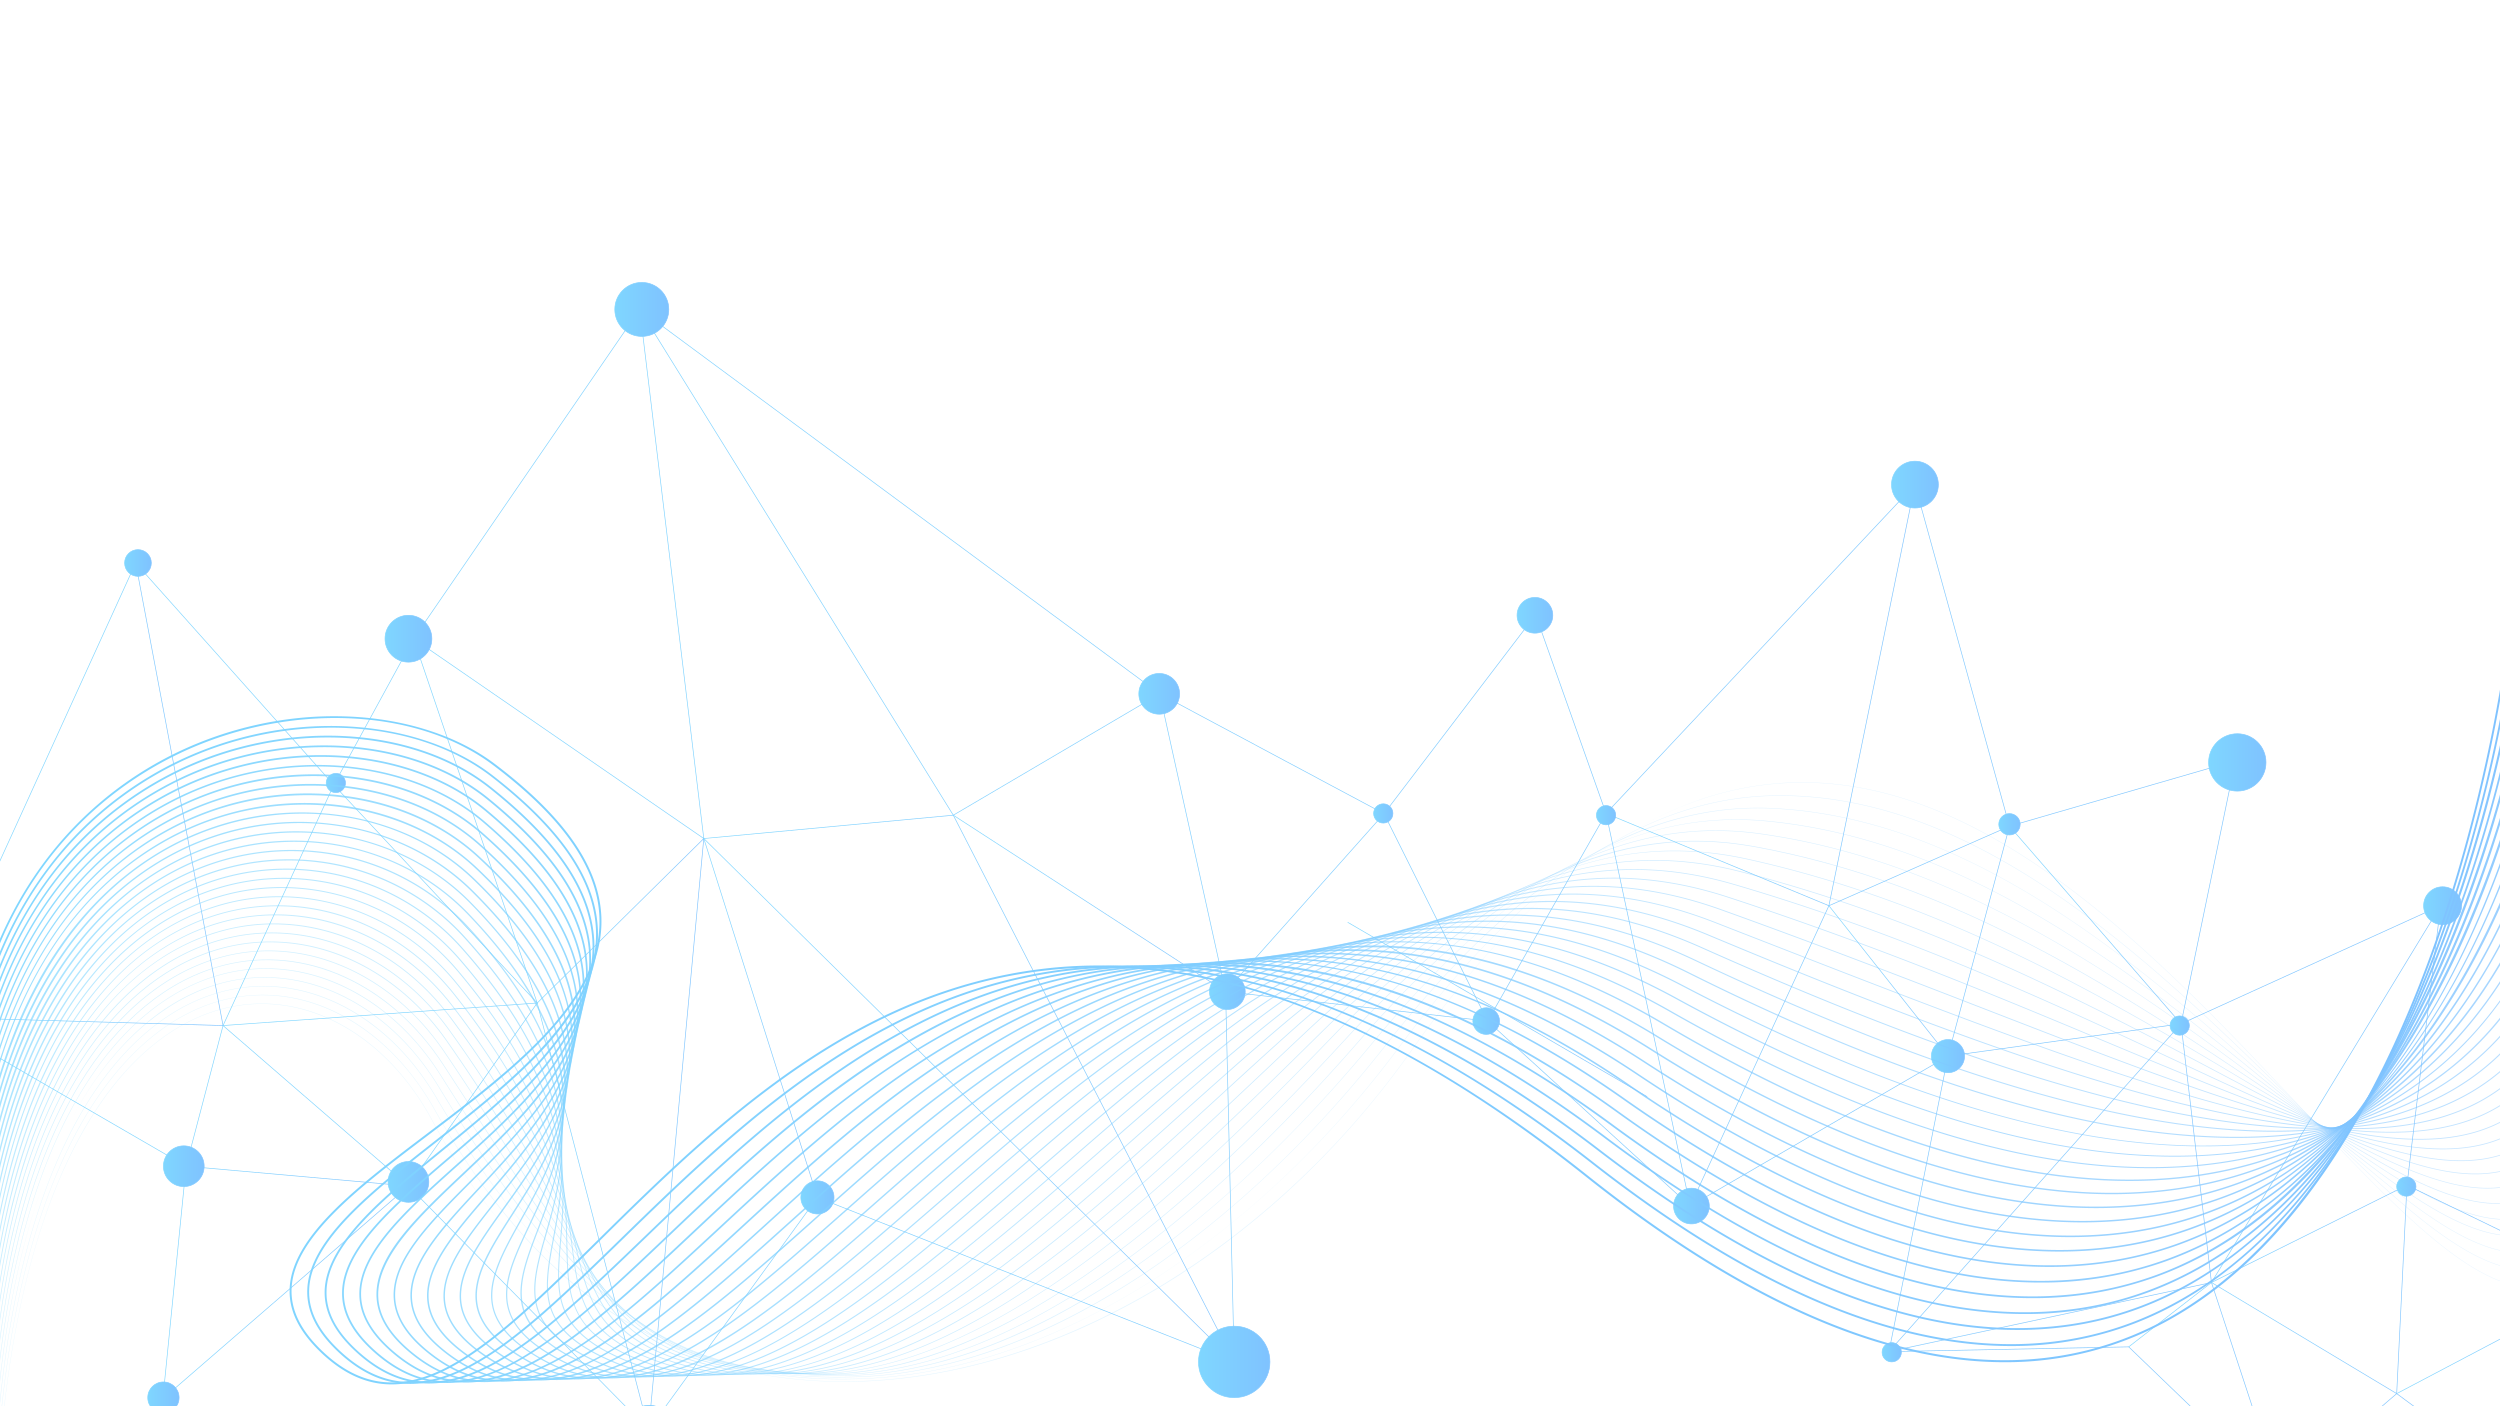 <svg xmlns="http://www.w3.org/2000/svg" xmlns:xlink="http://www.w3.org/1999/xlink" viewBox="0 0 1920 1080"><defs><style>.cls-1{isolation:isolate;}.cls-2{opacity:0.5;}.cls-3{mix-blend-mode:overlay;}.cls-10,.cls-11,.cls-12,.cls-13,.cls-14,.cls-15,.cls-16,.cls-17,.cls-4,.cls-43,.cls-5,.cls-6,.cls-7,.cls-8,.cls-9{fill:none;}.cls-10,.cls-11,.cls-12,.cls-13,.cls-14,.cls-15,.cls-16,.cls-17,.cls-18,.cls-19,.cls-20,.cls-21,.cls-22,.cls-23,.cls-24,.cls-25,.cls-26,.cls-27,.cls-28,.cls-29,.cls-30,.cls-31,.cls-32,.cls-33,.cls-34,.cls-35,.cls-36,.cls-37,.cls-38,.cls-39,.cls-4,.cls-40,.cls-41,.cls-42,.cls-5,.cls-6,.cls-7,.cls-8,.cls-9{stroke-miterlimit:10;stroke-width:0.5px;}.cls-4{stroke:url(#New_Gradient_Swatch_1);}.cls-5{stroke:url(#New_Gradient_Swatch_1-2);}.cls-6{stroke:url(#New_Gradient_Swatch_1-3);}.cls-7{stroke:url(#New_Gradient_Swatch_1-4);}.cls-8{stroke:url(#New_Gradient_Swatch_1-5);}.cls-9{stroke:url(#New_Gradient_Swatch_1-6);}.cls-10{stroke:url(#New_Gradient_Swatch_1-7);}.cls-11{stroke:url(#New_Gradient_Swatch_1-8);}.cls-12{stroke:url(#New_Gradient_Swatch_1-9);}.cls-13{stroke:url(#New_Gradient_Swatch_1-10);}.cls-14{stroke:url(#New_Gradient_Swatch_1-11);}.cls-15{stroke:url(#New_Gradient_Swatch_1-12);}.cls-16{stroke:url(#New_Gradient_Swatch_1-13);}.cls-17{stroke:url(#New_Gradient_Swatch_1-14);}.cls-18{fill:url(#New_Gradient_Swatch_1-15);stroke:url(#New_Gradient_Swatch_1-16);}.cls-19{fill:url(#New_Gradient_Swatch_1-17);stroke:url(#New_Gradient_Swatch_1-18);}.cls-20{fill:url(#New_Gradient_Swatch_1-19);stroke:url(#New_Gradient_Swatch_1-20);}.cls-21{fill:url(#New_Gradient_Swatch_1-21);stroke:url(#New_Gradient_Swatch_1-22);}.cls-22{fill:url(#New_Gradient_Swatch_1-23);stroke:url(#New_Gradient_Swatch_1-24);}.cls-23{fill:url(#New_Gradient_Swatch_1-25);stroke:url(#New_Gradient_Swatch_1-26);}.cls-24{fill:url(#New_Gradient_Swatch_1-27);stroke:url(#New_Gradient_Swatch_1-28);}.cls-25{fill:url(#New_Gradient_Swatch_1-29);stroke:url(#New_Gradient_Swatch_1-30);}.cls-26{fill:url(#New_Gradient_Swatch_1-31);stroke:url(#New_Gradient_Swatch_1-32);}.cls-27{fill:url(#New_Gradient_Swatch_1-33);stroke:url(#New_Gradient_Swatch_1-34);}.cls-28{fill:url(#New_Gradient_Swatch_1-35);stroke:url(#New_Gradient_Swatch_1-36);}.cls-29{fill:url(#New_Gradient_Swatch_1-37);stroke:url(#New_Gradient_Swatch_1-38);}.cls-30{fill:url(#New_Gradient_Swatch_1-39);stroke:url(#New_Gradient_Swatch_1-40);}.cls-31{fill:url(#New_Gradient_Swatch_1-41);stroke:url(#New_Gradient_Swatch_1-42);}.cls-32{fill:url(#New_Gradient_Swatch_1-43);stroke:url(#New_Gradient_Swatch_1-44);}.cls-33{fill:url(#New_Gradient_Swatch_1-45);stroke:url(#New_Gradient_Swatch_1-46);}.cls-34{fill:url(#New_Gradient_Swatch_1-47);stroke:url(#New_Gradient_Swatch_1-48);}.cls-35{fill:url(#New_Gradient_Swatch_1-49);stroke:url(#New_Gradient_Swatch_1-50);}.cls-36{fill:url(#New_Gradient_Swatch_1-51);stroke:url(#New_Gradient_Swatch_1-52);}.cls-37{fill:url(#New_Gradient_Swatch_1-53);stroke:url(#New_Gradient_Swatch_1-54);}.cls-38{fill:url(#New_Gradient_Swatch_1-55);stroke:url(#New_Gradient_Swatch_1-56);}.cls-39{fill:url(#New_Gradient_Swatch_1-57);stroke:url(#New_Gradient_Swatch_1-58);}.cls-40{fill:url(#New_Gradient_Swatch_1-59);stroke:url(#New_Gradient_Swatch_1-60);}.cls-41{fill:url(#New_Gradient_Swatch_1-61);stroke:url(#New_Gradient_Swatch_1-62);}.cls-42{fill:url(#New_Gradient_Swatch_1-63);stroke:url(#New_Gradient_Swatch_1-64);}.cls-44{mix-blend-mode:color-dodge;}.cls-45{opacity:0.2;}.cls-46{fill:url(#New_Gradient_Swatch_1-65);}.cls-47{opacity:0.23;}.cls-48{fill:url(#New_Gradient_Swatch_1-66);}.cls-49{opacity:0.25;}.cls-50{fill:url(#New_Gradient_Swatch_1-67);}.cls-51{opacity:0.28;}.cls-52{fill:url(#New_Gradient_Swatch_1-68);}.cls-53{opacity:0.3;}.cls-54{fill:url(#New_Gradient_Swatch_1-69);}.cls-55{opacity:0.33;}.cls-56{fill:url(#New_Gradient_Swatch_1-70);}.cls-57{opacity:0.35;}.cls-58{fill:url(#New_Gradient_Swatch_1-71);}.cls-59{opacity:0.38;}.cls-60{fill:url(#New_Gradient_Swatch_1-72);}.cls-61{opacity:0.41;}.cls-62{fill:url(#New_Gradient_Swatch_1-73);}.cls-63{opacity:0.43;}.cls-64{fill:url(#New_Gradient_Swatch_1-74);}.cls-65{opacity:0.46;}.cls-66{fill:url(#New_Gradient_Swatch_1-75);}.cls-67{opacity:0.48;}.cls-68{fill:url(#New_Gradient_Swatch_1-76);}.cls-69{opacity:0.51;}.cls-70{fill:url(#New_Gradient_Swatch_1-77);}.cls-71{opacity:0.54;}.cls-72{fill:url(#New_Gradient_Swatch_1-78);}.cls-73{opacity:0.56;}.cls-74{fill:url(#New_Gradient_Swatch_1-79);}.cls-75{opacity:0.59;}.cls-76{fill:url(#New_Gradient_Swatch_1-80);}.cls-77{opacity:0.61;}.cls-78{fill:url(#New_Gradient_Swatch_1-81);}.cls-79{opacity:0.64;}.cls-80{fill:url(#New_Gradient_Swatch_1-82);}.cls-81{opacity:0.66;}.cls-82{fill:url(#New_Gradient_Swatch_1-83);}.cls-83{opacity:0.69;}.cls-84{fill:url(#New_Gradient_Swatch_1-84);}.cls-85{opacity:0.72;}.cls-86{fill:url(#New_Gradient_Swatch_1-85);}.cls-87{opacity:0.74;}.cls-88{fill:url(#New_Gradient_Swatch_1-86);}.cls-89{opacity:0.77;}.cls-90{fill:url(#New_Gradient_Swatch_1-87);}.cls-91{opacity:0.79;}.cls-92{fill:url(#New_Gradient_Swatch_1-88);}.cls-93{opacity:0.82;}.cls-94{fill:url(#New_Gradient_Swatch_1-89);}.cls-95{opacity:0.85;}.cls-96{fill:url(#New_Gradient_Swatch_1-90);}.cls-97{opacity:0.87;}.cls-98{fill:url(#New_Gradient_Swatch_1-91);}.cls-99{opacity:0.9;}.cls-100{fill:url(#New_Gradient_Swatch_1-92);}.cls-101{opacity:0.92;}.cls-102{fill:url(#New_Gradient_Swatch_1-93);}.cls-103{opacity:0.95;}.cls-104{fill:url(#New_Gradient_Swatch_1-94);}.cls-105{opacity:0.97;}.cls-106{fill:url(#New_Gradient_Swatch_1-95);}.cls-107{fill:url(#New_Gradient_Swatch_1-96);}</style><linearGradient id="New_Gradient_Swatch_1" x1="124.78" y1="985.11" x2="314.29" y2="985.11" gradientUnits="userSpaceOnUse"><stop offset="0" stop-color="#00aeff"/><stop offset="1" stop-color="#0086ff"/></linearGradient><linearGradient id="New_Gradient_Swatch_1-2" x1="-55.03" y1="695.55" x2="2002.9" y2="695.55" xlink:href="#New_Gradient_Swatch_1"/><linearGradient id="New_Gradient_Swatch_1-3" x1="-54.72" y1="610.11" x2="171.6" y2="610.11" xlink:href="#New_Gradient_Swatch_1"/><linearGradient id="New_Gradient_Swatch_1-4" x1="170.9" y1="695.15" x2="1953.55" y2="695.15" xlink:href="#New_Gradient_Swatch_1"/><linearGradient id="New_Gradient_Swatch_1-5" x1="412.29" y1="871.44" x2="540.83" y2="871.44" xlink:href="#New_Gradient_Swatch_1"/><linearGradient id="New_Gradient_Swatch_1-6" x1="539.96" y1="836.51" x2="948.81" y2="836.51" xlink:href="#New_Gradient_Swatch_1"/><linearGradient id="New_Gradient_Swatch_1-7" x1="731.99" y1="693.83" x2="941.4" y2="693.83" xlink:href="#New_Gradient_Swatch_1"/><linearGradient id="New_Gradient_Swatch_1-8" x1="1233.35" y1="534.04" x2="1470.91" y2="534.04" xlink:href="#New_Gradient_Swatch_1"/><linearGradient id="New_Gradient_Swatch_1-9" x1="1404.4" y1="753.35" x2="1496.24" y2="753.35" xlink:href="#New_Gradient_Swatch_1"/><linearGradient id="New_Gradient_Swatch_1-10" x1="1543.09" y1="809.67" x2="1698.64" y2="809.67" xlink:href="#New_Gradient_Swatch_1"/><linearGradient id="New_Gradient_Swatch_1-11" x1="1634.69" y1="883.08" x2="1874.57" y2="883.08" xlink:href="#New_Gradient_Swatch_1"/><linearGradient id="New_Gradient_Swatch_1-12" x1="1840.55" y1="1027.62" x2="2002.72" y2="1027.62" xlink:href="#New_Gradient_Swatch_1"/><linearGradient id="New_Gradient_Swatch_1-13" x1="540.28" y1="781.8" x2="628.02" y2="781.8" xlink:href="#New_Gradient_Swatch_1"/><linearGradient id="New_Gradient_Swatch_1-14" x1="1034.87" y1="775.3" x2="1265.16" y2="775.3" xlink:href="#New_Gradient_Swatch_1"/><linearGradient id="New_Gradient_Swatch_1-15" x1="113.49" y1="1073.37" x2="137.53" y2="1073.37" xlink:href="#New_Gradient_Swatch_1"/><linearGradient id="New_Gradient_Swatch_1-16" x1="113.24" y1="1073.37" x2="137.78" y2="1073.37" xlink:href="#New_Gradient_Swatch_1"/><linearGradient id="New_Gradient_Swatch_1-17" x1="479.74" y1="1098.11" x2="517.38" y2="1098.11" xlink:href="#New_Gradient_Swatch_1"/><linearGradient id="New_Gradient_Swatch_1-18" x1="479.49" y1="1098.11" x2="517.63" y2="1098.11" xlink:href="#New_Gradient_Swatch_1"/><linearGradient id="New_Gradient_Swatch_1-19" x1="298.04" y1="907.7" x2="329.33" y2="907.7" xlink:href="#New_Gradient_Swatch_1"/><linearGradient id="New_Gradient_Swatch_1-20" x1="297.79" y1="907.7" x2="329.58" y2="907.7" xlink:href="#New_Gradient_Swatch_1"/><linearGradient id="New_Gradient_Swatch_1-21" x1="125.51" y1="895.65" x2="156.8" y2="895.65" xlink:href="#New_Gradient_Swatch_1"/><linearGradient id="New_Gradient_Swatch_1-22" x1="125.26" y1="895.65" x2="157.05" y2="895.65" xlink:href="#New_Gradient_Swatch_1"/><linearGradient id="New_Gradient_Swatch_1-23" x1="874.63" y1="532.86" x2="905.92" y2="532.86" xlink:href="#New_Gradient_Swatch_1"/><linearGradient id="New_Gradient_Swatch_1-24" x1="874.38" y1="532.86" x2="906.17" y2="532.86" xlink:href="#New_Gradient_Swatch_1"/><linearGradient id="New_Gradient_Swatch_1-25" x1="920.44" y1="1045.94" x2="975.3" y2="1045.94" xlink:href="#New_Gradient_Swatch_1"/><linearGradient id="New_Gradient_Swatch_1-26" x1="920.19" y1="1045.94" x2="975.55" y2="1045.94" xlink:href="#New_Gradient_Swatch_1"/><linearGradient id="New_Gradient_Swatch_1-27" x1="472.18" y1="237.63" x2="513.62" y2="237.63" xlink:href="#New_Gradient_Swatch_1"/><linearGradient id="New_Gradient_Swatch_1-28" x1="471.93" y1="237.63" x2="513.87" y2="237.63" xlink:href="#New_Gradient_Swatch_1"/><linearGradient id="New_Gradient_Swatch_1-29" x1="95.71" y1="432.37" x2="116.2" y2="432.37" xlink:href="#New_Gradient_Swatch_1"/><linearGradient id="New_Gradient_Swatch_1-30" x1="95.46" y1="432.37" x2="116.45" y2="432.37" xlink:href="#New_Gradient_Swatch_1"/><linearGradient id="New_Gradient_Swatch_1-31" x1="1131.15" y1="784.18" x2="1151.63" y2="784.18" xlink:href="#New_Gradient_Swatch_1"/><linearGradient id="New_Gradient_Swatch_1-32" x1="1130.9" y1="784.18" x2="1151.88" y2="784.18" xlink:href="#New_Gradient_Swatch_1"/><linearGradient id="New_Gradient_Swatch_1-33" x1="1165.11" y1="472.54" x2="1192.54" y2="472.54" xlink:href="#New_Gradient_Swatch_1"/><linearGradient id="New_Gradient_Swatch_1-34" x1="1164.86" y1="472.54" x2="1192.79" y2="472.54" xlink:href="#New_Gradient_Swatch_1"/><linearGradient id="New_Gradient_Swatch_1-35" x1="928.88" y1="761.59" x2="956.31" y2="761.59" xlink:href="#New_Gradient_Swatch_1"/><linearGradient id="New_Gradient_Swatch_1-36" x1="928.63" y1="761.59" x2="956.56" y2="761.59" xlink:href="#New_Gradient_Swatch_1"/><linearGradient id="New_Gradient_Swatch_1-37" x1="1452.68" y1="372.18" x2="1488.65" y2="372.18" xlink:href="#New_Gradient_Swatch_1"/><linearGradient id="New_Gradient_Swatch_1-38" x1="1452.43" y1="372.18" x2="1488.9" y2="372.18" xlink:href="#New_Gradient_Swatch_1"/><linearGradient id="New_Gradient_Swatch_1-39" x1="295.7" y1="490.53" x2="331.67" y2="490.53" xlink:href="#New_Gradient_Swatch_1"/><linearGradient id="New_Gradient_Swatch_1-40" x1="295.45" y1="490.53" x2="331.92" y2="490.53" xlink:href="#New_Gradient_Swatch_1"/><linearGradient id="New_Gradient_Swatch_1-41" x1="615.07" y1="919.61" x2="640.5" y2="919.61" xlink:href="#New_Gradient_Swatch_1"/><linearGradient id="New_Gradient_Swatch_1-42" x1="614.82" y1="919.61" x2="640.75" y2="919.61" xlink:href="#New_Gradient_Swatch_1"/><linearGradient id="New_Gradient_Swatch_1-43" x1="1483.33" y1="811.1" x2="1508.76" y2="811.1" xlink:href="#New_Gradient_Swatch_1"/><linearGradient id="New_Gradient_Swatch_1-44" x1="1483.08" y1="811.1" x2="1509.01" y2="811.1" xlink:href="#New_Gradient_Swatch_1"/><linearGradient id="New_Gradient_Swatch_1-45" x1="1285.31" y1="926.25" x2="1312.73" y2="926.25" xlink:href="#New_Gradient_Swatch_1"/><linearGradient id="New_Gradient_Swatch_1-46" x1="1285.06" y1="926.25" x2="1312.98" y2="926.25" xlink:href="#New_Gradient_Swatch_1"/><linearGradient id="New_Gradient_Swatch_1-47" x1="1445.45" y1="1038.54" x2="1460.24" y2="1038.54" xlink:href="#New_Gradient_Swatch_1"/><linearGradient id="New_Gradient_Swatch_1-48" x1="1445.2" y1="1038.54" x2="1460.49" y2="1038.54" xlink:href="#New_Gradient_Swatch_1"/><linearGradient id="New_Gradient_Swatch_1-49" x1="1840.66" y1="911.29" x2="1855.45" y2="911.29" xlink:href="#New_Gradient_Swatch_1"/><linearGradient id="New_Gradient_Swatch_1-50" x1="1840.41" y1="911.29" x2="1855.7" y2="911.29" xlink:href="#New_Gradient_Swatch_1"/><linearGradient id="New_Gradient_Swatch_1-51" x1="1226.05" y1="626.07" x2="1240.84" y2="626.07" xlink:href="#New_Gradient_Swatch_1"/><linearGradient id="New_Gradient_Swatch_1-52" x1="1225.8" y1="626.07" x2="1241.09" y2="626.07" xlink:href="#New_Gradient_Swatch_1"/><linearGradient id="New_Gradient_Swatch_1-53" x1="1054.96" y1="624.72" x2="1069.74" y2="624.72" xlink:href="#New_Gradient_Swatch_1"/><linearGradient id="New_Gradient_Swatch_1-54" x1="1054.71" y1="624.72" x2="1069.99" y2="624.72" xlink:href="#New_Gradient_Swatch_1"/><linearGradient id="New_Gradient_Swatch_1-55" x1="1666.62" y1="787.63" x2="1681.41" y2="787.63" xlink:href="#New_Gradient_Swatch_1"/><linearGradient id="New_Gradient_Swatch_1-56" x1="1666.37" y1="787.63" x2="1681.66" y2="787.63" xlink:href="#New_Gradient_Swatch_1"/><linearGradient id="New_Gradient_Swatch_1-57" x1="250.53" y1="601.34" x2="265.32" y2="601.34" xlink:href="#New_Gradient_Swatch_1"/><linearGradient id="New_Gradient_Swatch_1-58" x1="250.28" y1="601.34" x2="265.57" y2="601.34" xlink:href="#New_Gradient_Swatch_1"/><linearGradient id="New_Gradient_Swatch_1-59" x1="1861.35" y1="695.6" x2="1890.43" y2="695.6" xlink:href="#New_Gradient_Swatch_1"/><linearGradient id="New_Gradient_Swatch_1-60" x1="1861.1" y1="695.6" x2="1890.68" y2="695.6" xlink:href="#New_Gradient_Swatch_1"/><linearGradient id="New_Gradient_Swatch_1-61" x1="1696.23" y1="585.54" x2="1740.26" y2="585.54" xlink:href="#New_Gradient_Swatch_1"/><linearGradient id="New_Gradient_Swatch_1-62" x1="1695.98" y1="585.54" x2="1740.51" y2="585.54" xlink:href="#New_Gradient_Swatch_1"/><linearGradient id="New_Gradient_Swatch_1-63" x1="1535.08" y1="633.06" x2="1551.47" y2="633.06" xlink:href="#New_Gradient_Swatch_1"/><linearGradient id="New_Gradient_Swatch_1-64" x1="1534.83" y1="633.06" x2="1551.72" y2="633.06" xlink:href="#New_Gradient_Swatch_1"/><linearGradient id="New_Gradient_Swatch_1-65" x1="-0.28" y1="858.01" x2="2010.96" y2="858.01" xlink:href="#New_Gradient_Swatch_1"/><linearGradient id="New_Gradient_Swatch_1-66" x1="-1.12" y1="858.21" x2="2008.27" y2="858.21" xlink:href="#New_Gradient_Swatch_1"/><linearGradient id="New_Gradient_Swatch_1-67" x1="-1.96" y1="858.1" x2="2005.58" y2="858.1" xlink:href="#New_Gradient_Swatch_1"/><linearGradient id="New_Gradient_Swatch_1-68" x1="-2.8" y1="857.73" x2="2002.89" y2="857.73" xlink:href="#New_Gradient_Swatch_1"/><linearGradient id="New_Gradient_Swatch_1-69" x1="-3.63" y1="857.11" x2="2000.2" y2="857.11" xlink:href="#New_Gradient_Swatch_1"/><linearGradient id="New_Gradient_Swatch_1-70" x1="-4.47" y1="856.27" x2="1997.51" y2="856.27" xlink:href="#New_Gradient_Swatch_1"/><linearGradient id="New_Gradient_Swatch_1-71" x1="-5.31" y1="855.24" x2="1994.82" y2="855.24" xlink:href="#New_Gradient_Swatch_1"/><linearGradient id="New_Gradient_Swatch_1-72" x1="-6.15" y1="857.92" x2="1992.13" y2="857.92" xlink:href="#New_Gradient_Swatch_1"/><linearGradient id="New_Gradient_Swatch_1-73" x1="-6.99" y1="861.39" x2="1989.44" y2="861.39" xlink:href="#New_Gradient_Swatch_1"/><linearGradient id="New_Gradient_Swatch_1-74" x1="-7.82" y1="864.71" x2="1986.75" y2="864.71" xlink:href="#New_Gradient_Swatch_1"/><linearGradient id="New_Gradient_Swatch_1-75" x1="-8.66" y1="867.95" x2="1984.06" y2="867.95" xlink:href="#New_Gradient_Swatch_1"/><linearGradient id="New_Gradient_Swatch_1-76" x1="-9.5" y1="871.04" x2="1981.37" y2="871.04" xlink:href="#New_Gradient_Swatch_1"/><linearGradient id="New_Gradient_Swatch_1-77" x1="-10.34" y1="872.16" x2="1978.68" y2="872.16" xlink:href="#New_Gradient_Swatch_1"/><linearGradient id="New_Gradient_Swatch_1-78" x1="-11.18" y1="868.83" x2="1975.99" y2="868.83" xlink:href="#New_Gradient_Swatch_1"/><linearGradient id="New_Gradient_Swatch_1-79" x1="-12.01" y1="865.46" x2="1973.3" y2="865.46" xlink:href="#New_Gradient_Swatch_1"/><linearGradient id="New_Gradient_Swatch_1-80" x1="-12.85" y1="862.08" x2="1970.6" y2="862.08" xlink:href="#New_Gradient_Swatch_1"/><linearGradient id="New_Gradient_Swatch_1-81" x1="-13.69" y1="858.7" x2="1967.91" y2="858.7" xlink:href="#New_Gradient_Swatch_1"/><linearGradient id="New_Gradient_Swatch_1-82" x1="-14.53" y1="855.29" x2="1965.22" y2="855.29" xlink:href="#New_Gradient_Swatch_1"/><linearGradient id="New_Gradient_Swatch_1-83" x1="-15.37" y1="851.89" x2="1962.53" y2="851.89" xlink:href="#New_Gradient_Swatch_1"/><linearGradient id="New_Gradient_Swatch_1-84" x1="-16.2" y1="848.52" x2="1959.84" y2="848.52" xlink:href="#New_Gradient_Swatch_1"/><linearGradient id="New_Gradient_Swatch_1-85" x1="-17.04" y1="845.11" x2="1957.15" y2="845.11" xlink:href="#New_Gradient_Swatch_1"/><linearGradient id="New_Gradient_Swatch_1-86" x1="-17.88" y1="841.69" x2="1954.46" y2="841.69" xlink:href="#New_Gradient_Swatch_1"/><linearGradient id="New_Gradient_Swatch_1-87" x1="-18.72" y1="836.19" x2="1951.77" y2="836.19" xlink:href="#New_Gradient_Swatch_1"/><linearGradient id="New_Gradient_Swatch_1-88" x1="-19.56" y1="829.55" x2="1949.08" y2="829.55" xlink:href="#New_Gradient_Swatch_1"/><linearGradient id="New_Gradient_Swatch_1-89" x1="-20.39" y1="822.92" x2="1946.39" y2="822.92" xlink:href="#New_Gradient_Swatch_1"/><linearGradient id="New_Gradient_Swatch_1-90" x1="-21.23" y1="816.31" x2="1943.7" y2="816.31" xlink:href="#New_Gradient_Swatch_1"/><linearGradient id="New_Gradient_Swatch_1-91" x1="-22.07" y1="809.64" x2="1941.01" y2="809.64" xlink:href="#New_Gradient_Swatch_1"/><linearGradient id="New_Gradient_Swatch_1-92" x1="-22.91" y1="802.98" x2="1938.32" y2="802.98" xlink:href="#New_Gradient_Swatch_1"/><linearGradient id="New_Gradient_Swatch_1-93" x1="-23.75" y1="796.3" x2="1935.63" y2="796.3" xlink:href="#New_Gradient_Swatch_1"/><linearGradient id="New_Gradient_Swatch_1-94" x1="-24.58" y1="789.67" x2="1932.94" y2="789.67" xlink:href="#New_Gradient_Swatch_1"/><linearGradient id="New_Gradient_Swatch_1-95" x1="-25.42" y1="782.99" x2="1930.25" y2="782.99" xlink:href="#New_Gradient_Swatch_1"/><linearGradient id="New_Gradient_Swatch_1-96" x1="-26.26" y1="776.42" x2="1927.59" y2="776.42" xlink:href="#New_Gradient_Swatch_1"/></defs><g class="cls-1"><g id="Layer_1" data-name="Layer 1"><g class="cls-2"><g class="cls-3"><polygon class="cls-4" points="142.93 895.65 125.09 1074.25 313.68 910.88 142.93 895.65"/><polygon class="cls-5" points="142.93 895.65 171.3 787.63 313.68 910.88 498.14 1098.11 627.79 919.61 947.87 1045.94 941.26 761.59 1142.49 784.18 1298.05 926.25 1496.05 811.1 1450.73 1038.05 1634.84 1034.39 1751.6 1146.8 1953.4 1153.57 2002.6 984.95 1848.54 910.21 1874.36 695.57 1675.02 786.27 1716.83 584.19 1543.28 634.52 1470.67 372.18 1233.45 624.72 1179.35 472.18 1062.92 624.93 890.63 532.86 491.31 237.63 317.63 490.53 256.35 602.82 104.2 432.37 -54.71 781.11 142.93 895.65"/><polyline class="cls-6" points="-54.71 781.11 171.3 787.63 104.2 432.37"/><polyline class="cls-7" points="313.68 910.88 412.57 770.31 171.3 787.63 256.35 602.82 412.57 770.31 317.63 490.53 540.51 643.99 491.31 237.63 732.13 626.07 890.63 532.86 941.26 761.59 1062.92 624.93 1142.49 784.18 1233.45 624.72 1298.05 926.25 1404.6 695.6 1543.28 634.52 1496.05 811.1 1675.02 786.27 1450.73 1038.05 1698.4 984.95 1751.6 1146.8 1840.66 1070.29 1953.4 1153.57"/><polygon class="cls-8" points="498.14 1098.11 412.57 770.31 540.51 643.99 498.14 1098.11"/><polygon class="cls-9" points="732.13 626.07 540.51 643.99 947.87 1045.94 732.13 626.07"/><line class="cls-10" x1="941.26" y1="761.59" x2="732.12" y2="626.07"/><polyline class="cls-11" points="1233.45 624.72 1404.6 695.6 1470.67 372.18"/><line class="cls-12" x1="1496.05" y1="811.1" x2="1404.6" y2="695.6"/><polyline class="cls-13" points="1543.28 634.52 1675.02 786.27 1698.4 984.95"/><polyline class="cls-14" points="1634.84 1034.39 1698.4 984.95 1848.54 910.21 1840.66 1070.29 1698.4 984.95 1874.36 695.57"/><line class="cls-15" x1="1840.66" y1="1070.29" x2="2002.6" y2="984.95"/><line class="cls-16" x1="627.79" y1="919.61" x2="540.52" y2="643.99"/><line class="cls-17" x1="1035" y1="708.31" x2="1265.04" y2="842.29"/><circle class="cls-18" cx="125.51" cy="1073.37" r="12.02"/><circle class="cls-19" cx="498.56" cy="1098.11" r="18.82"/><circle class="cls-20" cx="313.68" cy="907.7" r="15.64"/><circle class="cls-21" cx="141.15" cy="895.65" r="15.64"/><circle class="cls-22" cx="890.27" cy="532.86" r="15.64"/><circle class="cls-23" cx="947.87" cy="1045.94" r="27.43"/><circle class="cls-24" cx="492.9" cy="237.63" r="20.72"/><circle class="cls-25" cx="105.96" cy="432.37" r="10.24"/><circle class="cls-26" cx="1141.39" cy="784.18" r="10.24"/><circle class="cls-27" cx="1178.82" cy="472.54" r="13.71"/><circle class="cls-28" cx="942.6" cy="761.59" r="13.71"/><circle class="cls-29" cx="1470.67" cy="372.18" r="17.98"/><circle class="cls-30" cx="313.68" cy="490.53" r="17.98"/><circle class="cls-31" cx="627.79" cy="919.61" r="12.72"/><circle class="cls-32" cx="1496.05" cy="811.1" r="12.72"/><circle class="cls-33" cx="1299.02" cy="926.25" r="13.71"/><circle class="cls-34" cx="1452.84" cy="1038.54" r="7.39"/><circle class="cls-35" cx="1848.06" cy="911.29" r="7.39"/><circle class="cls-36" cx="1233.45" cy="626.07" r="7.39"/><circle class="cls-37" cx="1062.35" cy="624.72" r="7.39"/><circle class="cls-38" cx="1674.01" cy="787.63" r="7.39"/><circle class="cls-39" cx="257.92" cy="601.34" r="7.39"/><circle class="cls-40" cx="1875.89" cy="695.6" r="14.54"/><circle class="cls-41" cx="1718.24" cy="585.54" r="22.02"/><circle class="cls-42" cx="1543.28" cy="633.06" r="8.2"/></g><rect class="cls-43" x="-0.16" y="0.36" width="1920" height="1080"/><g class="cls-44"><g class="cls-45"><path class="cls-46" d="M0,1115.18l-.25,0c4.32-53.91,12.4-103,24-145.74C34.5,929.76,48.4,895.08,65,866.34c15.44-26.67,33.24-48.25,52.91-64.14,18.4-14.87,38.2-24.6,58.86-28.93,29.34-6.14,59.47-1.09,87.15,14.61,27.47,15.58,51.14,40.85,68.44,73.07,21.35,39.76,45.26,71.89,70.47,97.77q-40.31-41.18-70.69-97.65C297,795.5,236,761.13,176.85,773.52c-43,9-81.62,41.15-111.6,93C30.32,926.79,8.36,1010.47,0,1115.18Zm648.19-54q-11.42,0-22.69-.69a345.87,345.87,0,0,1-84.83-15.76,327.47,327.47,0,0,1-37.94-14.86c43.37,20,86.08,28.14,122.78,30.37,162.86,9.9,343-89.87,458.85-254.18,24.35-34.53,49.22-65.09,73.91-90.82a517.15,517.15,0,0,1,48.16-44.46c-41,33.11-81.47,78.14-121.87,135.42C1027.16,887.6,953.64,954.42,871.91,999.5,798.32,1040.08,721.45,1061.23,648.16,1061.23Zm1295.17-72.57c-19.88,0-43.41-11.58-72.95-35.72-31.45-25.7-67.09-63.53-104.83-103.58-104.62-111-233.92-248.26-381.38-248.26-5.55,0-11.1.19-16.7.59-37.78,2.67-74.71,14.21-111.11,34.85a294.74,294.74,0,0,1,43.57-20.39,246,246,0,0,1,67.52-14.71c154.56-11,289.69,132.49,398.29,247.75,37.72,40,73.36,77.87,104.8,103.55,34.8,28.44,61.21,39.41,83.13,34.55,23.69-5.25,42.35-29.45,57-74l.24.08c-14.73,44.61-33.46,68.86-57.24,74.14A48.15,48.15,0,0,1,1943.33,988.66Z"/></g><g class="cls-47"><path class="cls-48" d="M-.83,1105.51l-.29,0c4.34-53.16,12.41-101.54,24-143.79,10.75-39.19,24.61-73.48,41.19-101.94,30-51.38,68.58-83.51,111.71-92.92,29.61-6.47,60.13-1.79,88.27,13.51,27.89,15.17,52,40,69.89,71.77,84.18,150,196.89,217.27,344.57,205.58,138.29-11.49,286.25-106.24,395.79-253.44,25.3-34,50.93-63.85,76.16-88.72,24.47-24.11,49.32-44.28,73.88-60,23.71-15.14,47.9-26.56,71.88-34a238.45,238.45,0,0,1,70.2-10.7h.81c155.45,0,288.72,130.85,395.84,236,38,37.3,73.87,72.53,105.29,96.13,34.73,26.08,61,35.77,82.71,30.51,23.78-5.76,42.41-30,56.94-73.94l.27.09c-14.56,44.09-33.25,68.34-57.14,74.13-21.79,5.29-48.15-4.43-83-30.56-31.44-23.61-67.33-58.85-105.32-96.15C1655.78,742,1522.54,611.21,1367.22,611.21h-.81c-99.67,0-195.14,63.2-291.89,193.22-52.64,70.74-116.33,131.43-184.18,175.51-34.38,22.33-69.61,40.28-104.72,53.37-36.15,13.46-72.18,21.76-107.09,24.67-35.58,2.81-69.48,1.07-100.76-5.18a301,301,0,0,1-91.12-34.13c-28.95-16.62-56.33-38.8-81.4-65.91-25.62-27.7-49.7-61.52-71.57-100.51-36.32-64.73-98.28-98.15-157.85-85.14-43.05,9.4-81.61,41.48-111.51,92.78C29.51,919.6,7.6,1002.23-.83,1105.51Z"/></g><g class="cls-49"><path class="cls-50" d="M-1.63,1095.84l-.33,0c4.36-52.43,12.42-100.16,24-141.87,10.73-38.7,24.56-72.62,41.11-100.81,29.88-50.89,68.49-83,111.67-92.76,29.88-6.78,60.79-2.48,89.4,12.43,28.29,14.75,52.93,39.12,71.27,70.46C372.17,906,408.6,953.41,447.86,987.45A399.75,399.75,0,0,1,406.5,945.7c-24.05-27.89-47.38-61.34-71.32-102.27-37.36-63.88-100.28-96.36-160.31-82.74-43.08,9.78-81.63,41.8-111.46,92.61C28.71,912.39,6.83,994-1.63,1095.84Zm644.71-38c-27.54,0-52.71-2.79-76.47-8.45a268.8,268.8,0,0,1-46.36-15.52c36.89,16.17,77.11,23.64,122.53,23.64,7,0,14.07-.17,21.31-.52,130.43-6.28,280-101.45,400.16-254.58,25.86-33,51.86-61.73,77.28-85.5,24.9-23.29,50.08-42.56,74.84-57.29,24.16-14.37,48.75-24.91,73.09-31.33a237.29,237.29,0,0,1,72-7.64c70.15,3.38,141.5,29.16,218.12,78.82,66.36,43,126.36,97.1,179.29,144.83,38.54,34.75,74.94,67.58,106.58,89.22,34.89,23.87,61.2,32.32,82.82,26.59,24-6.34,42.58-30.59,57-74.13l.31.11c-14.41,43.65-33.12,68-57.18,74.34-21.72,5.75-48.13-2.71-83.1-26.63-31.65-21.66-68.07-54.49-106.61-89.25C1652,748.32,1519.18,628.57,1361.48,621c-100.18-4.82-197.3,54.59-297,181.63C1008,874.58,943,935.89,876.3,979.9c-35.09,23.17-70.5,41.48-105.24,54.42-36.51,13.59-72.49,21.33-107,23Q653.36,1057.82,643.08,1057.83Z"/></g><g class="cls-51"><path class="cls-52" d="M-2.43,1086.17l-.37,0c4.37-51.7,12.44-98.78,24-140q5.56-19.87,12.23-38C16.92,953.29,3.9,1011.36-2.43,1086.17Zm645.11-29.48c-67.78,0-118.88-15.21-164.93-48.93-45.18-33.09-87.36-84.88-141.06-173.15C298.34,771.57,234.47,740,174,754.26c-27.34,6.43-77.33,28.41-117.8,102.91q3-5.46,6-10.68c29.83-50.4,68.45-82.42,111.68-92.59,30.15-7.09,61.45-3.17,90.51,11.35,28.69,14.34,53.8,38.26,72.61,69.17,104.65,172,177.72,223.89,312.67,221.85,124.28-1.87,271.73-95.08,404.53-255.73,26.39-31.92,52.75-59.62,78.34-82.31,25.32-22.46,50.83-40.85,75.81-54.65,24.6-13.6,49.61-23.26,74.33-28.72a238.32,238.32,0,0,1,73.9-4.5c70.67,6.71,142.19,32.44,218.65,78.64,66.19,40,125.66,88.93,178.13,132.1,81,66.64,145,119.27,192.13,105.63,24.15-7,42.81-31.34,57-74.43l.35.12c-14.27,43.22-33,67.64-57.29,74.66a56.72,56.72,0,0,1-15.89,2.18c-45.46,0-104.23-48.35-176.57-107.88-105.9-87.12-237.69-195.56-396.59-210.65-102.15-9.7-198.13,44.34-302,170-60.77,73.5-127.26,135.4-192.3,179-35.77,24-71.34,42.63-105.74,55.45-36.78,13.71-72.71,20.92-106.78,21.43C647.33,1056.67,645,1056.69,642.68,1056.69Z"/></g><g class="cls-53"><path class="cls-54" d="M-3.22,1076.5l-.41,0c4.38-51,12.45-97.4,24-138,10.7-37.77,24.5-70.93,41-98.58C91.11,789.92,129.74,758,173,747.42c30.44-7.4,62.13-3.85,91.63,10.27,29.09,13.93,54.64,37.41,73.89,67.88,104.14,164.89,156.7,227.43,296.72,230,64.87,1.18,136.39-24.48,212.56-76.27,63.63-43.27,129.7-104,196.35-180.61,106.68-122.54,204.38-172.93,307.51-158.59,70.66,9.83,141.91,35.33,217.81,78,65.68,36.9,124.45,80.69,176.31,119.32,83.37,62.11,149.21,111.18,196.77,96.17,24.41-7.71,43.14-32.21,57.24-74.91l.39.13c-14.15,42.83-33,67.42-57.51,75.17a61.14,61.14,0,0,1-18.52,2.74c-45.78,0-105.45-44.46-178.62-99-104.7-78-235-175.1-393.93-197.21-103-14.32-200.56,36-307.14,158.46-66.68,76.6-132.77,137.39-196.43,180.68C773.5,1030.33,703.38,1056,639.57,1056c-1.44,0-2.88,0-4.31,0-70-1.28-118.44-17.35-161.93-53.73C431.08,966.88,393.24,913,338.2,825.79c-39.29-62.21-104.09-92.81-165.08-78-43.18,10.51-81.71,42.4-111.44,92.23C27.13,898,5.3,977.5-3.22,1076.5Z"/></g><g class="cls-55"><path class="cls-56" d="M-4,1066.83l-.45,0c8.55-97.65,30.4-176.25,64.92-233.62,29.76-49.45,68.4-81.34,111.75-92.23,30.73-7.72,62.8-4.54,92.74,9.19,29.49,13.52,55.47,36.55,75.14,66.59,7.94,12.14,15.42,23.64,22.65,34.77,93,143.09,127.79,196.63,258.12,203.36,63.55,3.28,135.13-22.2,212.74-75.73,61.26-42.25,126.86-101.88,200.55-182.29,55.27-60.32,107-101.34,158-125.39s101.76-31.18,154.61-21.63c157.4,28.46,285.61,114.27,388.62,183.21,87,58.22,155.68,104.19,204.08,87.56,24.77-8.51,43.62-33.25,57.61-75.63l.43.15c-14,42.52-33,67.35-57.89,75.91-22.37,7.68-50.19,2.77-87.53-15.49-34-16.63-72.45-42.34-116.95-72.12-103-68.93-231.14-154.71-388.45-183.14-104-18.8-203.18,27.87-312.22,146.87-73.71,80.45-139.33,140.1-200.62,182.36-37,25.54-72.91,44.88-106.65,57.48-37.18,13.89-73,20.06-106.37,18.33-64.56-3.33-106.11-18-143.43-50.81-36.7-32.2-67.87-80.16-115-152.76-7.23-11.12-14.71-22.63-22.65-34.76-40.18-61.37-105.88-91.05-167.39-75.6-43.23,10.87-81.78,42.69-111.47,92C26.35,890.71,4.53,969.25-4,1066.83Z"/></g><g class="cls-57"><path class="cls-58" d="M-4.82,1057.16l-.49,0C3.28,960.87,25.11,883.27,59.6,826.48c29.73-49,68.4-80.8,111.82-92,31-8,63.47-5.22,93.85,8.12,29.88,13.12,56.28,35.7,76.35,65.32,22.32,32.94,40.6,61.78,56.72,87.22,67,105.65,94.67,149.38,208.1,159,63.2,5.38,132.83-19.21,212.88-75.19,74.11-51.83,145.11-122.09,204.78-184,56.27-58.36,108.57-97.49,159.89-119.64,52.21-22.52,103.86-27.69,157.88-15.79,153.49,33.8,278.54,108.4,379,168.34,47.47,28.31,88.46,52.77,124.29,68.08,39.11,16.72,68,20.52,91,11.95,25.23-9.41,44.27-34.48,58.19-76.63l.47.16c-14,42.3-33.1,67.46-58.49,76.93-23.09,8.61-52.12,4.81-91.36-12-35.85-15.32-76.86-39.78-124.34-68.11C1620.19,768.38,1495.18,693.81,1341.76,660c-106.6-23.48-204.46,18.25-317.31,135.29-59.69,61.91-130.7,132.19-204.85,184-37.62,26.31-73.64,46-107.07,58.49-37.32,14-73,19.61-106.13,16.79-28.38-2.42-51.61-7-71-14a156.83,156.83,0,0,1-50.53-29.34C455.38,986,431.28,948,397.93,895.37c-16.12-25.44-34.4-54.28-56.72-87.22-41-60.55-107.64-89.3-169.67-73.24-43.29,11.21-81.86,43-111.52,91.82C25.57,883.46,3.76,961-4.82,1057.16Z"/></g><g class="cls-59"><path class="cls-60" d="M613.87,1055.25A184.37,184.37,0,0,1,592,1054c-49.16-5.84-80.74-17.62-105.6-39.37-24.23-21.19-42.06-51.59-66.75-93.65-19.06-32.48-42.78-72.9-76.9-121.6-41.85-59.74-109.33-87.56-171.92-70.9C127.45,740,88.86,771.67,59.21,820.05,24.8,876.2,3,952.73-5.62,1047.49l-.53,0C2.47,952.6,24.3,876,58.76,819.77c29.72-48.5,68.41-80.26,111.91-91.84,31.31-8.34,64.15-5.9,95,7.05,30.26,12.71,57.07,34.86,77.51,64,34.14,48.73,57.87,89.16,76.93,121.64,50.12,85.4,70.86,120.75,172,132.76,62,7.38,131.68-17,213-74.67,73.93-52.42,148.86-126.29,209.06-185.65,57.18-56.37,110.07-93.64,161.7-113.91,53.25-20.92,106-24.17,161.2-9.94,146.26,37.69,266.5,101.23,363.11,152.29,104.55,55.24,180.08,95.16,232.44,74.08,25.88-10.43,45.22-36,59.11-78l.51.17c-14,42.23-33.38,67.86-59.42,78.34-52.59,21.18-128.22-18.79-232.89-74.1-96.59-51-216.8-114.57-363-152.24-108-27.82-207.4,10.33-322.39,123.71-60.22,59.37-135.16,133.26-209.13,185.7C733.34,1030.21,670.44,1055.24,613.87,1055.25Z"/></g><g class="cls-61"><path class="cls-62" d="M604,1055.29a174.58,174.58,0,0,1-26.44-2c-92-14.06-108.7-46.24-145.19-116.77-19.56-37.81-43.9-84.87-88.13-146-42.62-58.92-111-85.83-174.13-68.55-43.42,11.87-82,43.48-111.68,91.38C24,868.94,2.22,944.46-6.42,1037.82l-.57,0C1.66,944.32,23.5,868.71,57.93,813.05c29.71-48,68.44-79.72,112-91.64,31.62-8.65,64.85-6.58,96.09,6,30.65,12.31,57.85,34,78.66,62.79,44.25,61.17,68.6,108.25,88.17,146.08,36.39,70.34,53,102.45,144.77,116.47,57.43,8.77,122.21-12.07,198-63.71,67.08-45.68,134.39-109.18,199.48-170.59,9.49-8.95,19.3-18.21,28.87-27.18,117.14-109.81,218.31-144.43,328-112.26,133.86,39.24,246.38,91.86,336.8,134.14,118,55.16,203.2,95,259.51,70.73,26.78-11.55,46.58-37.69,60.52-79.92l.55.18c-14,42.39-33.91,68.65-60.85,80.27-11.63,5-24.49,7.31-38.59,7.31-54.45,0-127.58-34.19-221.38-78.05-90.4-42.27-202.91-94.88-336.72-134.11-109.51-32.1-210.5,2.48-327.48,112.13-9.57,9-19.38,18.22-28.87,27.18C910.44,880.27,843.12,943.79,776,989.49c-36.27,24.7-69.07,42-100.26,52.73C650.46,1051,626.76,1055.29,604,1055.29Z"/></g><g class="cls-63"><path class="cls-64" d="M592.93,1055.35a161.55,161.55,0,0,1-29.82-2.73c-84.9-15.85-98-46.18-124.07-106.6-17-39.32-40.21-93.16-93.31-164.32-43.36-58.12-112.58-84.11-176.33-66.22C73.34,742.43,9,856.4-7.21,1028.15l-.61-.05C.85,936,22.69,861.42,57.11,806.32c29.71-47.57,68.48-79.19,112.12-91.43,31.93-9,65.55-7.27,97.22,4.9,31,11.92,58.62,33.2,79.77,61.54,53.14,71.22,76.4,125.1,93.38,164.44,26,60.23,39,90.46,123.63,106.25,119.14,22.24,248.5-96.21,373.61-210.76,18.78-17.2,38.2-35,57.16-51.87,58.74-52.35,112.76-85.9,165.17-102.56,55.32-17.6,110.27-17,168,1.89,112.91,36.91,207.83,76.6,291.57,111.61,70.92,29.66,132.17,55.27,182.6,69.49,54.29,15.31,93.08,16.28,122.09,3,28.1-12.82,48.63-39.84,62.76-82.61l.58.2c-14.18,42.94-34.82,70.08-63.09,83-29.14,13.29-68.07,12.33-122.5-3-50.48-14.23-111.74-39.85-182.67-69.51-83.74-35-178.65-74.7-291.53-111.6C1215.78,653,1113.22,684,994.41,789.85c-19,16.88-38.37,34.67-57.15,51.86C822.39,946.88,703.93,1055.34,592.93,1055.35Z"/></g><g class="cls-65"><path class="cls-66" d="M582,1055.56a153.86,153.86,0,0,1-33.27-3.61c-37.61-8.3-61.2-19.55-76.5-36.47-14.61-16.16-21.68-37.23-30.62-63.92-14.05-41.91-33.29-99.32-94.32-178.68-44.08-57.32-114.15-82.4-178.52-63.9C72.63,736.61,8.21,849.42-8,1018.48l-.65-.06c8.7-90.67,30.55-164.3,65-218.85,29.71-47.1,68.52-78.65,112.24-91.22a157.53,157.53,0,0,1,98.36,3.83c31.42,11.52,59.38,32.38,80.86,60.3,61.09,79.44,80.35,136.91,94.42,178.88,17.83,53.2,27.66,82.51,106.64,99.95,50.24,11.09,107-4,173.56-46.16C781.83,967.48,843.67,912,903.47,858.39c26.39-23.67,53.67-48.13,80.5-70.86,59.39-50.33,114-82,166.84-96.94,56.38-15.89,112.46-13.32,171.44,7.85,76.18,27.36,145.42,54.18,206.5,77.85C1718,849.6,1843,898,1917,863.07c30.18-14.25,51.9-42.53,66.42-86.48l.62.21c-14.58,44.12-36.41,72.53-66.76,86.86-74.31,35.08-199.42-13.39-388.79-86.76-61.08-23.67-130.3-50.49-206.48-77.84-113-40.57-217.13-13.13-337.64,89-26.82,22.72-54.1,47.18-80.48,70.84C844.09,912.53,782.23,968,722.73,1005.7c-32,20.29-60.9,34-88.27,41.91C616.13,1052.92,598.74,1055.56,582,1055.56Z"/></g><g class="cls-67"><path class="cls-68" d="M570.33,1055.78a144.7,144.7,0,0,1-36.08-4.5c-75-19.13-81.42-46.74-93.07-96.87C431,910.43,417,850.19,348.75,764.07c-44.77-56.54-115.7-80.72-180.69-61.59C71.92,730.77,7.45,842.42-8.81,1008.82l-.69-.07c8.73-89.29,30.59-161.94,65-215.94,29.72-46.64,68.58-78.11,112.37-91a161.55,161.55,0,0,1,99.5,2.75c31.81,11.13,60.14,31.56,81.93,59.08,68.3,86.24,82.32,146.57,92.56,190.62,11.59,49.86,18,77.32,92.57,96.35,48.35,12.33,100.74-.36,164.85-39.92,56.71-35,113.78-85.45,174.21-138.87,32.79-29,66.71-59,100.45-86.15,60-48.3,115.1-78.18,168.48-91.35,57.45-14.16,114.67-9.63,174.94,13.85l15.35,6c298.54,116.34,478.73,186.56,575.28,141.1,33.65-15.85,57.44-46,72.73-92.33l.66.22c-15.35,46.47-39.26,76.8-73.1,92.74-20.33,9.57-44.35,14-72.38,14-105.4,0-267.47-63.16-503.44-155.12l-15.36-6C1202.15,664,1096.45,687.9,974.37,786.21c-33.74,27.16-67.64,57.14-100.43,86.12-60.45,53.45-117.54,103.92-174.3,138.95-30.51,18.82-58,31.33-84,38.23A175.82,175.82,0,0,1,570.33,1055.78Z"/></g><g class="cls-69"><path class="cls-70" d="M558.4,1056a137.63,137.63,0,0,1-38.59-5.41c-71.61-20.73-75.16-48.79-81-95.26C433,909.63,425,847,350.26,755.25c-45.44-55.76-117.21-79-182.86-59.28C71.21,724.91,6.69,835.41-9.61,999.15l-.73-.08c8.75-87.9,30.63-159.58,65-213,29.73-46.19,68.63-77.58,112.5-90.78,65.93-19.84,138,3.52,183.64,59.52,74.91,91.93,82.86,154.66,88.66,200.46,5.85,46.18,9.38,74.06,80.53,94.65,101.37,29.35,210.42-66.13,325.88-167.21,38.33-33.56,78-68.26,118-98.89C1024.4,737.52,1080,709.46,1134,698c58.52-12.41,116.9-5.91,178.46,19.88,162.08,67.88,279.1,109.41,368.27,130.69,97.57,23.28,165.81,23.74,214.76,1.43,39-17.77,66-50.74,82.51-100.77l.7.23c-16.6,50.24-43.72,83.35-82.91,101.21-49.11,22.38-117.5,21.93-215.23-1.39-89.21-21.29-206.27-62.83-368.38-130.72-117-49-224.27-28.71-347.81,65.81-40,30.61-79.64,65.3-118,98.86C745.25,971.78,649,1056,558.4,1056Z"/></g><g class="cls-71"><path class="cls-72" d="M546.42,1056.41a132,132,0,0,1-41-6.48c-32.43-10.5-51.16-22.58-60.73-39.15-8.89-15.4-9.26-33.28-9.72-55.91-1-47.24-2.29-111.93-83.16-208.44-46.08-55-118.71-77.36-185-57C123,702.91,84.18,734.11,54.54,779.69,20.21,832.49-1.64,903.07-10.41,989.48l-.77-.08c8.78-86.53,30.67-157.23,65.07-210.13,29.74-45.74,68.69-77,112.63-90.56,66.61-20.47,139.56,2,185.84,57.23,81,96.71,82.37,161.56,83.34,208.92.93,45,1.48,72.16,69.92,94.34C550,1063.57,598.06,1054,657,1019.13c52.39-31,106.19-77.84,163.15-127.4,43.21-37.59,87.9-76.46,133.77-109.79,61-44.27,117.1-70.53,171.65-80.26,59.61-10.62,119.15-2.14,182,26C1453.89,793,1571.4,834.18,1666.8,853.52c92,18.64,161.73,16.62,213.33-6.17,45.85-20.25,77-56.81,95.12-111.78l.74.25c-18.23,55.18-49.48,91.89-95.55,112.24-51.75,22.85-121.69,24.89-213.79,6.22-95.46-19.36-213-60.55-359.43-125.95-119.16-53.23-228-36.5-352.89,54.24-45.85,33.31-90.52,72.17-133.72,109.75-57,49.58-110.82,96.4-163.27,127.48C615.87,1044.37,579.71,1056.41,546.42,1056.41Z"/></g><g class="cls-73"><path class="cls-74" d="M533.91,1056.75a126,126,0,0,1-43-7.49c-66.88-24-64.47-52.61-60.82-95.91,4.1-48.63,9.71-115.23-76.84-215.73-46.71-54.24-120.18-75.7-187.18-54.69C69.8,713.15,5.17,821.35-11.2,979.81l-.81-.08c8.8-85.16,30.7-154.89,65.1-207.25C82.84,727.2,121.83,696,165.85,682.16c67.31-21.12,141.12.44,188,54.93,86.77,100.75,81.14,167.55,77,216.32-3.62,42.94-6,71.3,60.29,95.08,42.75,15.35,89.11,7.08,145.87-26,50.63-29.51,103.07-75,158.58-123.08,47.57-41.23,96.75-83.87,148.17-119.32,61.34-42.29,118-66.74,173.2-74.77,60.69-8.82,121.4,1.66,185.6,32.05,257.43,121.85,445.54,158.95,559.11,110.29,53.52-22.94,90.79-65.25,110.77-125.75l.78.25c-20.06,60.74-57.48,103.21-111.23,126.24q-48.52,20.8-115.06,20.8c-111.47,0-260.33-43.82-444.72-131.1-121.42-57.47-231.83-44.31-358,42.66C892.92,816.17,843.75,858.8,796.2,900c-55.54,48.15-108,93.62-158.7,123.18C598.9,1045.69,565.08,1056.75,533.91,1056.75Z"/></g><g class="cls-75"><path class="cls-76" d="M521.18,1057.1a120.68,120.68,0,0,1-44.68-8.51c-30.57-12-47-25.12-53.37-42.4-5.82-15.86-2.42-34.09,1.52-55.19,9.31-49.92,22.06-118.3-69.86-222.2a179.84,179.84,0,0,0-189.35-52.39C69.09,707.24,4.41,814.3-12,970.14l-.85-.09C-4,886.26,17.89,817.5,52.3,765.68c29.76-44.82,68.79-76,112.88-90.08a180.67,180.67,0,0,1,190.25,52.64c92.2,104.21,79.4,172.82,70.06,222.92-8,42.88-13.28,71.2,51.33,96.63,41.34,16.28,86.16,9.17,141-22.36C666.91,997.23,718.11,952.92,772.3,906c51.51-44.58,104.77-90.69,161.52-127.78,61.67-40.32,118.82-63,174.71-69.32,61.79-7,123.68,5.5,189.21,38.18,126.74,63.23,239.13,103.13,334,118.59,82.86,13.5,153.17,8.56,209-14.69,62.1-25.85,106.72-75.22,129-142.75l.81.26c-22.38,67.78-67.16,117.33-129.5,143.28-56,23.31-126.44,28.27-209.46,14.74-95-15.47-207.46-55.4-334.29-118.66-123.76-61.74-235.74-52.15-363.07,31.08C877.59,816,824.35,862.08,772.86,906.65c-54.23,46.94-105.45,91.28-154.59,119.52C582.22,1046.89,550.47,1057.1,521.18,1057.1Z"/></g><g class="cls-77"><path class="cls-78" d="M508.25,1057.48a115.71,115.71,0,0,1-46.18-9.57c-64-27.43-55.33-57.82-43.33-99.88,14.59-51.17,34.58-121.24-62.44-228-47.92-52.75-123.1-72.42-191.53-50.1C68.37,701.33,3.65,807.24-12.8,960.47l-.89-.09C-4.84,878,17.09,810.16,51.49,758.88c29.77-44.38,68.85-75.44,113-89.84,68.77-22.43,144.32-2.67,192.47,50.35,97.36,107.16,77.29,177.51,62.64,228.88-6,21-11.15,39.08-6.86,55.09,4.64,17.29,20.42,31.19,49.68,43.73,87.71,37.6,180.24-42.54,287.37-135.33,55.1-47.72,112.08-97.07,174-135.41s119.6-59.26,176.21-63.89c62.9-5.14,126,9.37,192.83,44.35C1516.6,873.9,1693.38,907.62,1818.28,857c95.55-38.71,134.23-118.41,148.78-162.48l.85.28c-11.39,34.51-28.42,65.37-50.6,91.73a250.28,250.28,0,0,1-98.7,71.3c-57.18,23.16-126.6,28.54-206.33,16-92.74-14.6-200.36-53.71-319.86-116.24-126.19-66-239.74-60-368.16,19.5-61.86,38.31-118.81,87.63-173.88,135.33-53,45.93-103.12,89.3-150.84,116.39C565.76,1048,535.87,1057.47,508.25,1057.48Z"/></g><g class="cls-79"><path class="cls-80" d="M495.24,1057.83a111.61,111.61,0,0,1-47.61-10.59c-63-29.24-51.3-60-35.08-102.71,19.91-52.36,47.17-124.06-54.74-233.36-48.51-52-124.55-70.79-193.72-47.81C67.65,695.4,2.88,800.17-13.6,950.81l-.93-.11c8.87-81.05,30.81-147.89,65.22-198.63,29.78-43.93,68.89-74.91,113.11-89.6,69.52-23.09,145.94-4.23,194.7,48.06,102.31,109.72,74.92,181.75,54.92,234.34-16,42.18-27.63,72.65,34.6,101.52,85.17,39.51,175.43-38.84,280-129.55,58.4-50.69,118.8-103.11,185.78-142.35C976,738.05,1034.09,718.91,1091.45,716c64-3.26,128.28,13.28,196.48,50.56,210.74,115.21,381.54,148.4,507.66,98.64,107.92-42.58,152.05-133.74,168.75-184.3l.88.29c-8.5,25.75-25,64.19-55.07,101.14a276.88,276.88,0,0,1-114.22,83.74c-57.66,22.75-125.86,28.09-202.71,15.89-89.91-14.27-192.78-52.82-305.74-114.58-128.68-70.35-243.8-67.9-373.24,7.94C847.33,814.49,787,866.88,728.59,917.55,643,991.82,567,1057.83,495.24,1057.83Z"/></g><g class="cls-81"><path class="cls-82" d="M481.89,1058.19a107.46,107.46,0,0,1-48.7-11.63c-28.66-14.31-42.76-29.75-44.39-48.6-1.49-17.26,7.26-35.83,17.4-57.34C431.41,887.1,466,813.8,359.32,702.36c-49.08-51.31-126-69.18-195.92-45.52C66.92,689.46,2.12,793.09-14.4,941.14l-1-.11c8.89-79.7,30.85-145.57,65.25-195.78,29.79-43.47,68.93-74.37,113.21-89.34A193.71,193.71,0,0,1,270.87,651c34.62,8.38,65.45,25.91,89.16,50.68,47.48,49.63,71.47,95.8,73.33,141.14,1.6,39-13.21,70.48-26.28,98.22-20.24,43-34.86,74,26.54,104.65,82.85,41.36,171-35.43,273.11-124.34,58.61-51,125-108.89,197-148.72,62.41-34.55,121-51.93,179.15-53.16,65.15-1.36,130.59,17.22,200.14,56.8,199.89,113.77,365,146.92,490.75,98.56,123.3-47.43,172.43-161,187.83-207.62l.92.3c-15.44,46.76-64.71,160.65-188.4,208.23-57.61,22.15-124.53,27.18-198.9,14.94-87-14.32-185.44-52.52-292.68-113.56-131.25-74.7-247.93-75.82-378.34-3.64C832.33,813.27,766,871.08,707.38,922.09,624.69,994.1,551.1,1058.18,481.89,1058.19Z"/></g><g class="cls-83"><path class="cls-84" d="M468.53,1058.66a103.68,103.68,0,0,1-49.78-12.78c-22.69-12.13-35.79-25.07-40-39.57-6.19-21.1,6.44-43.73,21.06-69.94,30.5-54.66,72.27-129.52-38.93-242.83C311.18,643,233.4,626,162.69,650.31,66.19,683.51,1.35,786-15.19,931.47l-1-.11C-7.29,853,14.66,788.11,49.06,738.43c29.79-43,69-73.83,113.3-89.08a198.94,198.94,0,0,1,109-6c35,8,66.23,25.12,90.18,49.52,49.57,50.51,73.52,97.48,73.21,143.6-.26,39.76-18.24,72-34.11,100.43-14.51,26-27,48.47-21,69.17,4.17,14.21,17.1,27,39.54,39C500,1088.16,586.16,1012.73,686,925.39c61.32-53.66,130.83-114.48,207.73-154.63,62.6-32.68,121.67-48.33,180.61-47.83,66.23.56,132.9,21.19,203.81,63.07,190.88,112.76,350.8,146.23,475.33,99.48,132.72-49.82,187.87-178.8,205.42-231.94l1,.31c-10.06,30.47-29,76.17-61.94,120.86-39,52.89-87.49,90.48-144.08,111.72Q1699.13,907,1635.49,907c-102.74,0-222.55-40.13-357.88-120.07-133.86-79.08-252.12-83.77-383.43-15.22-76.79,40.1-146.25,100.87-207.53,154.49-49.9,43.67-97,84.91-141.18,109.24C517.27,1050.93,492,1058.66,468.53,1058.66Z"/></g><g class="cls-85"><path class="cls-86" d="M455,1059.06c-17.81,0-34.55-4.63-50.72-13.86-21.94-12.51-34.36-25.72-38-40.37-5.49-22.31,9.56-45.81,27-73,18.59-29,39.66-61.92,41.76-102.09,2.43-46.53-21.37-94-72.75-145-50.23-49.9-128.89-66-200.4-40.94C65.44,677.56.58,778.89-16,921.8l-1-.12c8.93-77,30.89-140.93,65.28-190.08C78,689,117.23,658.32,161.6,642.79a204.29,204.29,0,0,1,110.28-7.16c35.48,7.59,67,24.31,91.21,48.35,51.61,51.27,75.51,99,73.06,145.81-2.11,40.45-23.26,73.47-41.92,102.6-17.3,27-32.24,50.32-26.86,72.19,3.54,14.35,15.79,27.34,37.46,39.71,36.08,20.58,75.05,18,122.65-8,43-23.53,89.23-64.21,138.16-107.28,63.87-56.2,136.25-119.91,218.05-160.11,62.75-30.84,122.3-44.76,182.06-42.54,67.34,2.49,135.21,25.18,207.48,69.37C1456.63,907.87,1612,941.88,1734.88,896.8c135-49.53,196.6-182.24,221.27-256.94l1,.33c-24.73,74.88-86.44,207.92-221.91,257.6C1612,943,1456.37,909,1272.68,796.63c-134.69-82.35-258.15-90.86-388.52-26.78-81.68,40.14-154,103.79-217.82,160-49,43.1-95.24,83.82-138.35,107.4C501.32,1051.8,477.33,1059.06,455,1059.06Z"/></g><g class="cls-87"><path class="cls-88" d="M441.41,1059.46c-18.14,0-35.13-5-51.54-14.93-21.24-12.88-33-26.35-36.06-41.16-4.81-23.62,12.77-48,33.12-76.35,21.37-29.71,45.6-63.39,49.51-104.19,4.51-47.17-19.23-95.22-72.58-146.91-50.78-49.21-130.34-64.38-202.67-38.65C64.68,671.59-.19,771.78-16.79,912.13l-1.09-.12c9-75.63,30.91-138.63,65.28-187.24,29.8-42.12,69-72.74,113.43-88.54a209.89,209.89,0,0,1,111.55-8.3c35.91,7.2,67.81,23.52,92.24,47.2,53.61,51.94,77.46,100.29,72.91,147.81-3.94,41.09-28.25,74.9-49.71,104.72-20.2,28.09-37.65,52.34-32.93,75.49,2.95,14.5,14.58,27.73,35.55,40.44,35.25,21.38,73.31,19.58,119.74-5.66,42.05-22.85,87.43-63.07,135.49-105.65C711.91,873.58,787,807.05,873.67,767c62.88-29,122.9-41.22,183.5-37.28,68.45,4.46,137.52,29.22,211.16,75.71C1445.51,917.34,1596.81,952,1718,908.56c73.56-26.38,174.1-96.78,235.4-282.37l1,.34c-6.64,20.1-26.84,81.27-65.88,141.09-45.75,70.12-103,117.88-170.19,142q-50.82,18.23-108.57,18.21c-99.52,0-214.07-40.58-342.08-121.41C1130.37,719.66,1005.3,707.47,874.13,768,787.6,808,712.58,874.45,646.39,933.1c-48.1,42.63-93.53,82.88-135.68,105.79C485.45,1052.62,462.65,1059.46,441.41,1059.46Z"/></g><g class="cls-89"><path class="cls-90" d="M427.68,1059.87c-18.42,0-35.64-5.35-52.25-16-20.6-13.23-31.81-26.95-34.3-41.94-4.14-25,16.06-50.44,39.46-79.91,48.62-61.21,109.12-137.4-15.22-254.9-50.55-47.78-132.92-62.38-205-36.35-56.71,20.49-155.24,83-178,271.72l-1.13-.14c9-74.28,30.93-136.32,65.28-184.39,29.79-41.68,69-72.2,113.46-88.26a215.76,215.76,0,0,1,112.85-9.45c36.35,6.8,68.61,22.73,93.29,46,55.57,52.52,79.37,101.46,72.75,149.63-5.73,41.7-33.2,76.29-57.43,106.8-23.23,29.25-43.29,54.52-39.23,79,2.43,14.66,13.48,28.12,33.79,41.17,34.5,22.16,71.69,21.07,117-3.44C534.2,1017.22,578.8,977.4,626,935.24c68.49-61.16,146.12-130.48,237.64-170.07,132.31-57.24,259.34-41.35,399.77,50,172.1,112,320,147.41,439.55,105.36,109.88-38.64,192.82-141.06,246.53-304.41l1.19-3.62,1.08.35-1.19,3.63c-9.59,29.17-29.55,89.88-68.26,151.79-48.07,76.89-108.29,128.48-179,153.33q-48.93,17.22-104,17.2c-98.29,0-211-41-336.5-122.67C1122.71,725,996,709.14,864.1,766.21,772.75,805.73,695.19,875,626.77,936.08c-47.27,42.21-91.91,82.08-133.15,104.37C469.66,1053.4,447.94,1059.86,427.68,1059.87Z"/></g><g class="cls-91"><path class="cls-92" d="M413.87,1060.26c-18.68,0-36.09-5.7-52.89-17.09-20-13.57-30.67-27.54-32.67-42.72-3.47-26.44,19.47-53,46-83.66,54-62.36,121.11-140-7.45-258.5-51.11-47.12-134.41-60.8-207.3-34C102.91,645,4.41,707.6-18.39,892.8l-1.17-.14c9-72.94,30.94-134,65.27-181.56,29.77-41.23,69-71.65,113.48-88a221.58,221.58,0,0,1,114.16-10.6c36.8,6.4,69.42,21.93,94.34,44.89,129.4,119.31,61.83,197.4,7.54,260.15-26.38,30.48-49.16,56.81-45.75,82.73,1.95,14.82,12.47,28.53,32.17,41.89,33.79,22.93,70.17,22.51,114.48-1.33,40.26-21.66,84.1-61.15,130.52-102.95,70.6-63.59,150.62-135.66,247-174.61C916.73,737.8,977.7,729,1040,736.45c70.65,8.43,142.12,37.37,218.5,88.47,168.38,112.66,313.71,148.81,432,107.45,170.24-59.54,233.62-258.66,254.45-324.09,1.16-3.66,2.17-6.82,3-9.44l1.12.37c-.86,2.61-1.87,5.77-3,9.42-10,31.56-30.94,97.21-70.91,163.2-49.55,81.83-111.55,136.22-184.27,161.66q-47.59,16.63-100.92,16.63c-97.29,0-208.5-41.53-332.08-124.22C1115,730.33,986.71,710.78,854.07,764.4,757.9,803.27,678,875.26,607.43,938.78c-46.47,41.85-90.36,81.39-130.74,103.11C453.92,1054.14,433.21,1060.26,413.87,1060.26Z"/></g><g class="cls-93"><path class="cls-94" d="M400,1060.66c-18.89,0-36.47-6.06-53.42-18.17-19.43-13.9-29.63-28.13-31.16-43.5-2.8-28,23-55.58,52.82-87.58,36.15-38.76,77.13-82.69,74.72-137.63-1.76-40.12-26.13-80.78-74.52-124.3C316.74,603,232.49,590.26,158.74,617.73,102.09,638.84,3.64,701.4-19.19,883.13l-1.2-.15c9-71.59,30.93-131.71,65.23-178.71,29.76-40.79,69-71.1,113.48-87.68a227.84,227.84,0,0,1,115.49-11.77c37.27,6,70.26,21.13,95.41,43.75,48.64,43.75,73.15,84.69,74.92,125.16,2.43,55.44-38.73,99.58-75.05,138.51-29.65,31.78-55.24,59.22-52.5,86.63,1.5,15,11.53,28.95,30.66,42.63,72.21,51.62,146.38-15.81,240.29-101.18,72.6-66,154.89-140.8,256.07-178.88,63.29-23.82,124.76-31,187.91-21.8,71.85,10.42,144.5,41.5,222.1,95,166,113.6,309.68,150.24,426.94,108.91,175.08-61.71,239.43-275,260.58-345.12,1.69-5.6,3-10,4.09-13.27l1.16.38c-1.07,3.23-2.4,7.65-4.09,13.25-10.19,33.77-31.39,104.05-72.25,174.5-50.68,87.38-114.29,145.05-189.08,171.41q-46.89,16.53-99.3,16.52c-96.47,0-206.56-42-328.74-125.57C1107.67,735.47,977.74,712.25,844,762.58c-101,38-183.16,112.72-255.68,178.64-47.69,43.36-88.88,80.8-128.46,102C438.24,1054.85,418.47,1060.66,400,1060.66Z"/></g><g class="cls-95"><path class="cls-96" d="M386.15,1061.11c-18.29,0-36.21-5.9-54-19.31-18.92-14.21-28.65-28.7-29.76-44.27-2.11-29.53,26.59-58.32,59.83-91.65C402,866,447.09,820.69,445.22,764.5c-1.33-40-26-80.54-75.3-123.84C317.7,594.84,232.49,583,157.86,611.24,101.25,632.64,2.86,695.18-20,873.47l-1.25-.16c9-70.25,30.94-129.42,65.19-175.88,29.74-40.34,69-70.55,113.46-87.37a234.21,234.21,0,0,1,116.84-13c37.73,5.6,71.1,20.34,96.49,42.62,49.61,43.53,74.38,84.34,75.73,124.74,1.89,56.73-43.43,102.19-83.42,142.3-33,33.12-61.53,61.72-59.47,90.68,1.09,15.19,10.66,29.37,29.27,43.36,70.81,53.22,143.63-13.64,235.82-98.29,74.49-68.4,158.92-145.93,264.91-182.93C897,737.44,958.92,732,1023,742.94c72.92,12.45,146.77,45.63,225.77,101.44,164,115.1,306.23,152.45,422.68,111C1791.34,912.69,1881,788.71,1938,586.87c1.9-6.75,3.41-12.08,4.49-15.37l1.2.39c-1.08,3.27-2.58,8.59-4.48,15.32-10.15,36-31.28,110.82-73,186.4C1814.4,867.55,1749,929.1,1671.82,956.56c-116.86,41.6-259.46,4.2-423.82-111.15-148.13-104.65-279.68-131.54-414-84.65C728.26,797.69,643.93,875.12,569.53,943.43,500,1007.31,441.37,1061.11,386.15,1061.11Z"/></g><g class="cls-97"><path class="cls-98" d="M372,1061.46c-18.42,0-36.44-6.2-54.37-20.34-18.44-14.53-27.75-29.27-28.46-45.06-1.39-31.15,30.33-61.14,67.07-95.86,43.47-41.09,92.73-87.67,91.32-145.05-1-39.93-25.89-80.26-76.16-123.3-52.77-45.18-139-56.08-214.49-27.1C100.38,626.45,2.09,689-20.78,863.8l-1.29-.17c9-68.91,30.93-127.13,65.14-173,29.71-39.88,68.93-70,113.41-87,76-29.14,162.67-18.16,215.8,27.32,50.56,43.29,75.62,83.94,76.61,124.26,1.43,58-48.07,104.74-91.73,146-35,33.07-68,64.3-66.66,94.86.69,15.39,9.84,29.82,28,44.1,69.51,54.79,141-11.59,231.58-95.63,76.29-70.79,162.75-151,273.53-186.76,63.48-20.47,125.89-24.23,190.82-11.5,74,14.49,149,49.79,229.43,107.91,162.55,116.82,303.71,154.88,419.56,113.1,124-44.72,215.52-177.05,272-393.32,2-7.6,3.42-13.09,4.41-16.07l1.23.4c-1,2.94-2.4,8.42-4.38,16-9.16,35.08-30.61,117.23-73,198.4-52.88,101.19-120.1,167.07-199.79,195.81a283.19,283.19,0,0,1-96.68,16.5c-95.36,0-203.9-43.39-324.08-129.77C1094.1,747.52,957,716.05,824,759c-110.51,35.63-196.86,115.77-273,186.48C483.1,1008.37,425.9,1061.46,372,1061.46Z"/></g><g class="cls-99"><path class="cls-100" d="M357.85,1061.8c-18.52,0-36.63-6.5-54.63-21.36s-26.9-29.85-27.23-45.86c-.67-32.82,35.85-65.55,74.51-100.2,47.13-42.24,100.55-90.12,99.53-148.64-.69-39.81-25.9-80-77.08-122.7-53.34-44.56-140.53-54.51-217-24.77-56.49,22-154.67,84.44-177.56,255.86l-1.33-.18c9-67.57,30.92-124.83,65.07-170.21C71.84,644.31,111,614.32,155.5,597c76.87-29.91,164.61-19.87,218.3,25,51.5,43,76.87,83.48,77.57,123.71,1,59.13-52.63,107.23-100,149.66-38.42,34.44-74.72,67-74.06,99.17.32,15.6,9.06,30.27,26.74,44.86,68.26,56.33,138.56-9.64,227.55-93.17,37.33-35,79.64-74.74,126.15-109.13,53.34-39.43,104.3-66,155.79-81.26,63.56-18.83,126.46-20.92,192.28-6.4,74,16.33,152.38,54.82,233.08,114.4,161.53,118.74,301.95,157.52,417.36,115.25,88.28-32.34,208-131.36,276.84-419.44,1.88-7.86,3.12-13.06,3.93-15.51l1.27.42c-.79,2.4-2.1,7.85-3.9,15.4-8.81,36.84-29.43,123.09-72.4,210.31-53.82,109.21-122.88,179.89-205.28,210.07a276.84,276.84,0,0,1-96,16.64c-95,0-203.08-44.16-322.66-132.07C1086.28,752.81,947.53,717.56,813.94,757.13c-115.26,34.14-203.53,117-281.41,190.09C466.35,1009.34,410.46,1061.8,357.85,1061.8Z"/></g><g class="cls-101"><path class="cls-102" d="M343.61,1062.13c-18.6,0-36.76-6.79-54.84-22.37-17.57-15.16-26.1-30.43-26.06-46.68.08-34.52,40-68.58,82.16-104.63,50.79-43.39,108.36-92.56,107.67-152.16-.45-39.69-26-79.62-78.08-122.06-53.91-43.94-142.11-53-219.48-22.43C98.57,614.05.53,676.46-22.38,844.46l-1.37-.18c9-66.24,30.9-122.56,65-167.39a264.55,264.55,0,0,1,113.23-86.37c77.83-30.7,166.58-21.6,220.86,22.64,52.42,42.72,78.13,83,78.59,123.11.7,60.25-57.13,109.64-108.16,153.23-42,35.84-81.59,69.69-81.67,103.59,0,15.82,8.33,30.74,25.58,45.62,30.83,26.59,63.79,29.07,103.71,7.82,36.58-19.46,75.24-56.18,120-98.7,38-36.11,81.1-77,128.92-112.23C697.21,795.17,750,768.48,803.54,754c134.55-36.39,275.35,2.73,430.48,119.6,160.89,120.83,300.84,160.33,416,117.41,85-31.68,155.67-107.46,210.17-225.23,43.34-93.65,63.43-186.58,71-221.56,1.55-7.18,2.58-11.93,3.17-13.72l1.31.43c-.57,1.73-1.59,6.44-3.13,13.58-7.57,35-27.68,128.06-71.09,221.85-54.66,118.11-125.63,194.13-210.94,225.94a271.49,271.49,0,0,1-95.56,16.87c-94.79,0-202.55-45-321.72-134.47C1078.43,758.08,938,719,803.9,755.31c-120,32.46-214,121.76-289.56,193.52C449.71,1010.21,395,1062.12,343.61,1062.13Z"/></g><g class="cls-103"><path class="cls-104" d="M329.42,1062.54c-19.6,0-37.67-7.8-55.09-23.47-17.19-15.46-25.36-31-25-47.49.86-36.28,44.16-71.69,90-109.18,54.45-44.52,116.16-95,115.74-155.6C454.84,687.24,429,647.54,376,605.41c-54.49-43.32-143.72-51.39-222-20.07C97.63,607.85-.26,670.2-23.18,834.8l-1.4-.2c9-64.9,30.87-120.27,64.89-164.56a268.74,268.74,0,0,1,113.1-86c78.78-31.5,168.58-23.35,223.45,20.28,53.34,42.41,79.4,82.48,79.67,122.49.42,61.29-61.57,112-116.26,156.7-45.59,37.28-88.65,72.5-89.49,108.13-.38,16,7.63,31.23,24.5,46.4,30.33,27.28,62.7,30.28,101.89,9.42,35.94-19.13,74.06-55.77,118.19-98.2C572.5,875.08,668.5,782.78,793.53,752.12c135-33.12,277.52,9.8,435.58,131.19,160.61,123.09,300.35,163.31,415.35,119.56C1826.24,933.69,1901,675.35,1929.38,527.5c1.15-6,1.84-9.59,2.21-10.69l1.35.44c-.34,1-1.06,4.8-2.16,10.52-6.24,32.51-25.24,131.43-68.9,232.45-24.73,57.23-53.49,106-85.48,144.89-39,47.38-83.17,80.72-131.44,99.08-115.48,44-255.68,3.65-416.71-119.76C1070.55,763.32,928.46,720.49,793.87,753.5,669.21,784.07,573.36,876.22,496.35,950.26c-44.21,42.5-82.39,79.21-118.51,98.44C360.53,1057.91,344.52,1062.53,329.42,1062.54Z"/></g><g class="cls-105"><path class="cls-106" d="M315.15,1062.84c-19.67,0-37.79-8.12-55.26-24.45C243.07,1022.6,235.26,1006.78,236,990c1.68-38.1,48.51-74.9,98.09-113.86,29.87-23.47,60.75-47.74,84.28-74,26.59-29.65,39.47-57.42,39.39-84.91-.13-39.41-26.38-78.88-80.27-120.68-55.06-42.71-145.35-49.83-224.64-17.71C96.65,601.66-1,663.92-24,825.13l-1.44-.2c9-63.58,30.83-118,64.77-161.73a273,273,0,0,1,113-85.66c39.72-16.09,82.57-22.68,123.92-19,39.66,3.49,75.95,16.61,102.17,37,54.26,42.09,80.7,81.94,80.83,121.83.09,27.86-12.92,56-39.76,85.88C395.84,829.49,364.91,853.8,335,877.3c-49.32,38.75-95.89,75.35-97.54,112.79-.72,16.3,6.94,31.75,23.43,47.24,29.88,27.94,61.73,31.4,100.22,10.9,35.35-18.83,72.94-55.43,116.45-97.8,78.52-76.45,176.23-171.59,306-200.18,63.89-14.08,128.26-11.19,196.78,8.82,76.9,22.45,159,67.53,243.92,134,160.73,125.58,300.56,166.49,415.6,121.6,91.86-35.85,166.78-124.94,222.67-264.8,19.89-49.77,47.36-131.88,65.26-240.39.69-4.16,1-5.86,1.12-6.32l1.39.46c-.12.36-.52,2.77-1.07,6.09-17.92,108.65-45.42,190.87-65.34,240.71-24.89,62.26-54.13,115.32-86.93,157.69-40.22,51.94-86.16,88.25-136.57,107.92a262.07,262.07,0,0,1-96,17.74c-94.62,0-202.14-46.67-321-139.55C1062.64,768.53,918.88,721.92,783.83,751.68,654.51,780.18,557,875.16,478.58,951.48c-43.6,42.45-81.25,79.11-116.79,98C345.15,1058.38,329.72,1062.84,315.15,1062.84Z"/></g><path class="cls-107" d="M300.84,1063.23c-19.75,0-37.9-8.47-55.39-25.52-16.5-16.09-24-32.17-22.95-49.16C225,948.64,275.41,910.42,328.8,870c31.8-24.09,64.68-49,89.68-75.8,28.24-30.25,41.95-58.53,41.94-86.43,0-39.27-26.64-78.5-81.41-119.94-55.66-42.12-147-48.28-227.3-15.33-56.07,23-153.55,85.17-176.48,243l-1.49-.22c9.05-62.26,30.8-115.72,64.64-158.9a277.2,277.2,0,0,1,112.76-85.28c40.16-16.48,83.53-23.5,125.41-20.29,40.19,3.06,76.89,15.78,103.37,35.81,55.16,41.74,82,81.37,82,121.13,0,28.31-13.84,56.92-42.34,87.46-25.09,26.89-58,51.84-89.87,76C276.6,911.41,226.43,949.42,224,988.64c-1,16.53,6.34,32.23,22.5,48,29.41,28.67,60.72,32.63,98.53,12.46,34.79-18.56,71.88-55.14,114.83-97.51,74.42-73.41,167-164.78,288.94-197.46,66.9-17.94,134.74-16.8,207.38,3.47,82.45,23,171,71.85,263.14,145.18,162.29,129.14,303.24,170.39,418.91,122.6,122.5-50.6,194.25-193.55,232.86-304.55,41.87-120.35,54.89-230.11,55-231.21l1.49.17c-.13,1.1-13.17,111-55.09,231.53-24.63,70.8-54.26,131.35-88.07,180-42.3,60.82-91.3,103-145.64,125.49a257.55,257.55,0,0,1-99.26,19.37c-94.65,0-202.21-47.54-321.15-142.19C1045,766,891.48,717.42,749.17,755.57c-121.51,32.58-214,123.79-288.27,197.08-43,42.45-80.19,79.1-115.17,97.76C329.73,1058.94,314.88,1063.23,300.84,1063.23Z"/></g><rect class="cls-43" x="-0.16" y="0.36" width="1920" height="1080"/></g></g></g></svg>